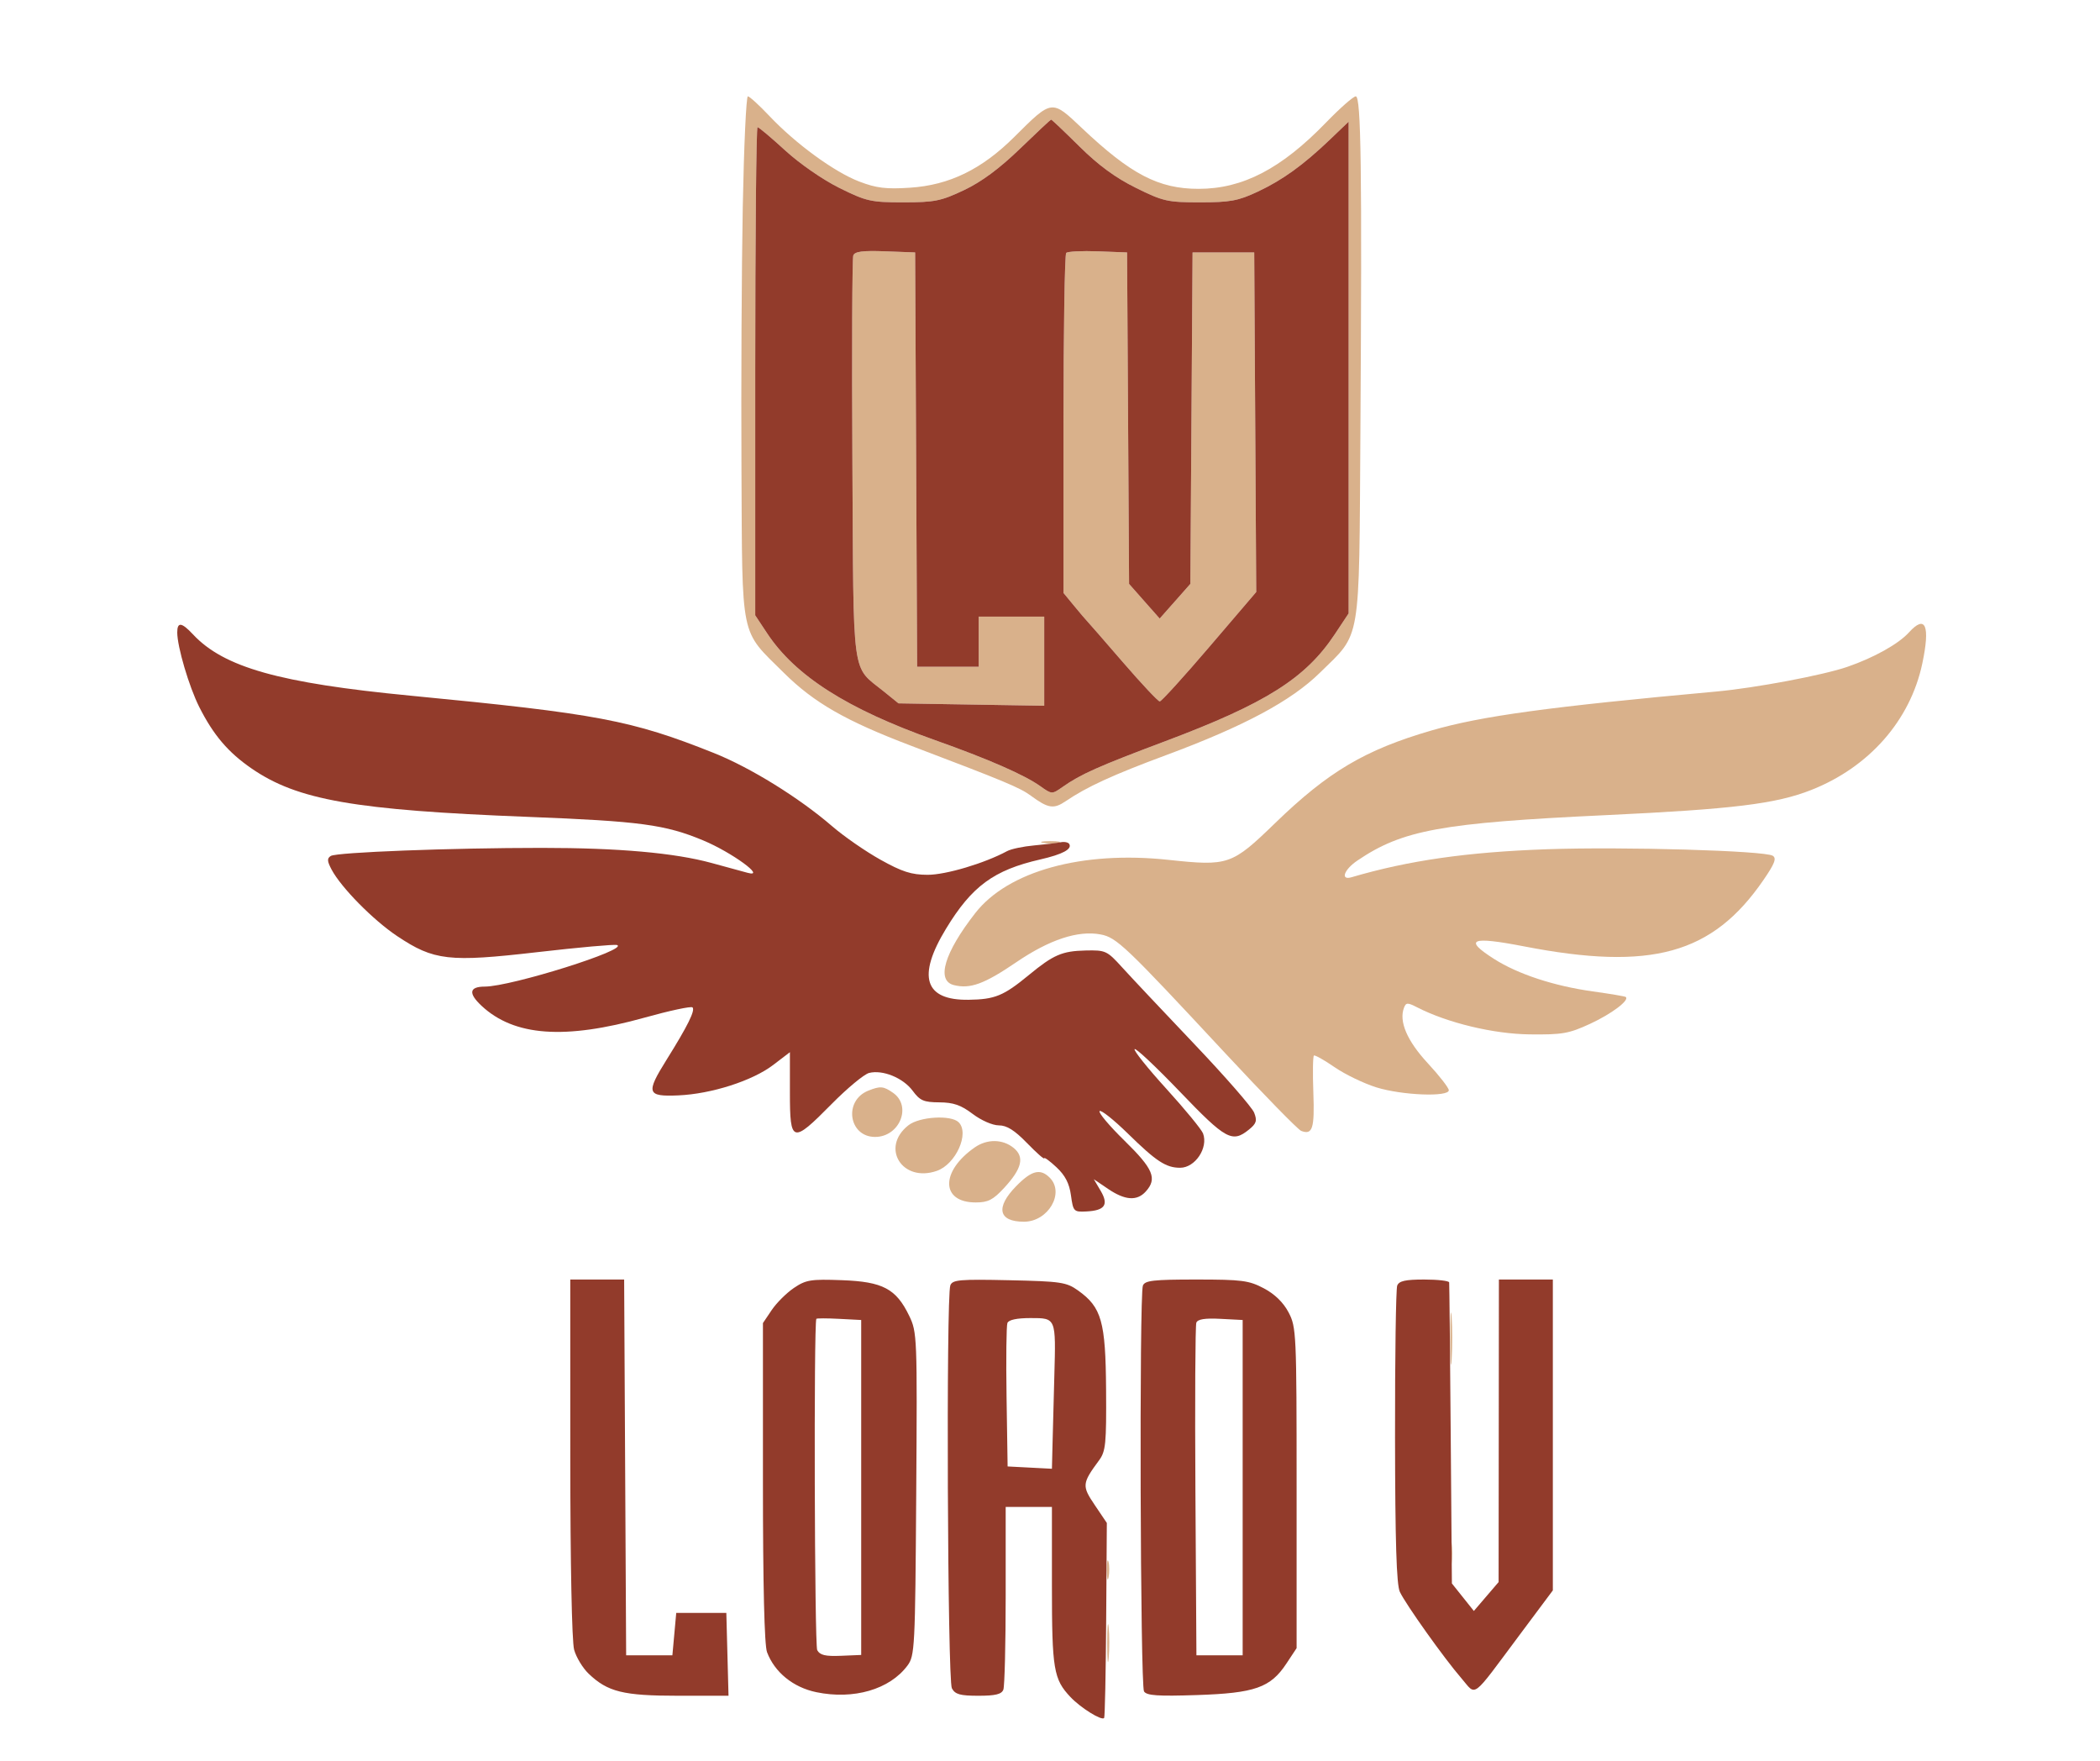 <svg xmlns="http://www.w3.org/2000/svg" width="545" height="457" viewBox="0 0 545 457" version="1.1"><path d="M 192.765 53.750 C 192.466 69.563, 192.314 100.050, 192.427 121.500 C 192.664 166.620, 191.954 163.191, 203.398 174.549 C 211.248 182.341, 219.487 187.063, 236.500 193.521 C 260.786 202.741, 264.670 204.360, 267.500 206.441 C 272.046 209.784, 273.454 210.004, 276.607 207.863 C 282.066 204.155, 288.826 201.057, 302.653 195.926 C 322.848 188.432, 335.093 181.874, 342.538 174.564 C 353.346 163.953, 352.698 167.776, 353.054 112.500 C 353.496 43.892, 353.237 25, 351.857 25 C 351.229 25, 347.741 28.071, 344.107 31.825 C 332.518 43.795, 322.504 49, 311.062 49 C 300.695 49, 293.466 45.236, 280.789 33.239 C 272.888 25.762, 273.080 25.737, 263.265 35.505 C 254.790 43.940, 246.390 48.032, 236.175 48.704 C 229.940 49.114, 227.468 48.814, 223 47.106 C 216.551 44.642, 206.484 37.300, 199.682 30.100 C 197.032 27.295, 194.514 25, 194.086 25 C 193.659 25, 193.064 37.938, 192.765 53.750 M 264.682 38.615 C 259.367 43.750, 254.724 47.182, 250.182 49.334 C 244.211 52.163, 242.537 52.500, 234.448 52.500 C 226.020 52.500, 224.879 52.244, 217.883 48.787 C 213.583 46.662, 207.551 42.491, 203.781 39.037 C 200.158 35.716, 196.925 33, 196.597 33 C 196.269 33, 196 61.498, 196 96.329 L 196 159.657 199.101 164.338 C 206.415 175.380, 219.888 183.964, 242.500 191.987 C 256.496 196.953, 265.837 201.035, 270.021 204.015 C 272.980 206.122, 273.019 206.123, 275.750 204.202 C 280.479 200.877, 284.981 198.872, 302.500 192.291 C 328.479 182.531, 338.818 176.008, 346.394 164.594 L 350 159.161 350 95.368 L 350 31.575 345.250 36.118 C 338.214 42.847, 332.862 46.709, 326.336 49.766 C 321.325 52.113, 319.220 52.500, 311.448 52.500 C 303.001 52.500, 301.888 52.249, 294.796 48.744 C 289.499 46.126, 285.055 42.868, 280.132 37.994 C 276.247 34.147, 272.941 31.014, 272.784 31.030 C 272.628 31.047, 268.982 34.460, 264.682 38.615 M 221.450 66.270 C 221.164 67.015, 221.058 90.851, 221.215 119.240 C 221.536 177.330, 220.884 172.541, 229.404 179.442 L 233.180 182.500 252.090 182.811 L 271 183.121 271 171.561 L 271 160 262.500 160 L 254 160 254 166.500 L 254 173 246.009 173 L 238.017 173 237.759 119.250 L 237.500 65.500 229.735 65.208 C 223.916 64.989, 221.839 65.255, 221.450 66.270 M 276.705 65.628 C 276.317 66.016, 276 86.024, 276 110.090 L 276 153.847 278.734 157.173 C 280.238 159.003, 281.701 160.725, 281.986 161 C 282.271 161.275, 286.488 166.113, 291.356 171.750 C 296.225 177.387, 300.557 182, 300.981 182 C 301.406 182, 307.214 175.612, 313.887 167.804 L 326.021 153.609 325.760 109.554 L 325.500 65.500 317.500 65.500 L 309.500 65.500 309.214 108.500 L 308.927 151.500 304.946 156 L 300.965 160.500 296.993 156.004 L 293.021 151.507 292.760 108.504 L 292.500 65.500 284.955 65.212 C 280.805 65.053, 277.093 65.241, 276.705 65.628 M 495.406 164.104 C 492.707 167.087, 486.318 170.654, 479.420 173.030 C 473.152 175.189, 455.531 178.510, 445.500 179.424 C 401.995 183.386, 384.372 185.795, 371.500 189.540 C 354.274 194.550, 344.715 200.212, 330.930 213.568 C 319.671 224.477, 318.808 224.773, 303.189 223.102 C 280.844 220.710, 261.615 226.016, 253.102 236.922 C 245.078 247.202, 242.921 254.440, 247.537 255.599 C 251.786 256.665, 255.434 255.333, 263.727 249.686 C 272.366 243.803, 279.766 241.358, 285.611 242.455 C 289.781 243.237, 292.012 245.361, 317.888 273.180 C 327.956 284.004, 336.865 293.118, 337.687 293.433 C 340.635 294.565, 341.191 292.813, 340.845 283.483 C 340.655 278.378, 340.725 274.057, 341 273.881 C 341.275 273.704, 343.705 275.077, 346.401 276.932 C 349.096 278.786, 353.974 281.135, 357.240 282.152 C 363.852 284.210, 376 284.684, 376 282.884 C 376 282.270, 373.545 279.115, 370.543 275.874 C 365.167 270.066, 363.008 265.028, 364.372 261.473 C 364.893 260.116, 365.298 260.102, 367.732 261.351 C 375.635 265.409, 387.591 268.286, 397 268.392 C 405.473 268.488, 407.170 268.190, 412.697 265.637 C 418.261 263.067, 422.996 259.492, 421.911 258.681 C 421.685 258.512, 417.851 257.866, 413.391 257.245 C 403.303 255.841, 393.945 252.765, 387.750 248.818 C 379.747 243.719, 381.733 242.882, 395.500 245.552 C 428.549 251.962, 444.400 247.585, 457.616 228.397 C 460.583 224.088, 461.122 222.693, 460.068 222.042 C 457.925 220.718, 421.226 219.659, 401.500 220.352 C 380.789 221.080, 365.581 223.258, 350.750 227.620 C 347.795 228.489, 348.783 225.656, 352.257 223.302 C 363.989 215.349, 374.003 213.517, 416.746 211.506 C 449.802 209.950, 460.888 208.592, 470.074 204.971 C 485.086 199.054, 495.749 186.921, 498.875 172.201 C 500.979 162.292, 499.715 159.342, 495.406 164.104 M 270.762 218.707 C 272.006 218.946, 273.806 218.937, 274.762 218.687 C 275.718 218.437, 274.700 218.241, 272.500 218.252 C 270.300 218.263, 269.518 218.468, 270.762 218.707 M 225.315 283.007 C 218.862 285.607, 220.265 295, 227.106 295 C 233.468 295, 236.724 287.022, 231.777 283.557 C 229.289 281.814, 228.454 281.743, 225.315 283.007 M 235.747 291.984 C 228.413 297.753, 234.151 306.935, 243.134 303.804 C 248.061 302.086, 251.666 294.066, 248.800 291.200 C 246.831 289.231, 238.621 289.724, 235.747 291.984 M 252.973 297.719 C 244.014 303.949, 244.146 312, 253.206 312 C 256.424 312, 257.706 311.348, 260.574 308.250 C 265.244 303.206, 265.957 300.193, 263.040 297.831 C 260.201 295.533, 256.181 295.488, 252.973 297.719 M 263.703 307.792 C 258.297 313.328, 259.111 317, 265.745 317 C 272.027 317, 276.392 309.535, 272.429 305.571 C 269.971 303.114, 267.709 303.690, 263.703 307.792 M 376.374 347.500 C 376.376 353.550, 376.541 355.896, 376.740 352.713 C 376.939 349.531, 376.937 344.581, 376.736 341.713 C 376.535 338.846, 376.372 341.450, 376.374 347.500 M 376.300 403 C 376.300 406.025, 376.487 407.262, 376.716 405.750 C 376.945 404.238, 376.945 401.762, 376.716 400.250 C 376.487 398.738, 376.300 399.975, 376.300 403 M 287.252 407.500 C 287.263 409.700, 287.468 410.482, 287.707 409.238 C 287.946 407.994, 287.937 406.194, 287.687 405.238 C 287.437 404.282, 287.241 405.300, 287.252 407.500 M 287.343 426.500 C 287.346 430.900, 287.522 432.576, 287.733 430.224 C 287.945 427.872, 287.942 424.272, 287.727 422.224 C 287.512 420.176, 287.339 422.100, 287.343 426.500" stroke="none" fill="#d9b18b" fill-rule="evenodd"/><path d="M 264.682 38.615 C 259.367 43.750, 254.724 47.182, 250.182 49.334 C 244.211 52.163, 242.537 52.500, 234.448 52.500 C 226.020 52.500, 224.879 52.244, 217.883 48.787 C 213.583 46.662, 207.551 42.491, 203.781 39.037 C 200.158 35.716, 196.925 33, 196.597 33 C 196.269 33, 196 61.498, 196 96.329 L 196 159.657 199.101 164.338 C 206.415 175.380, 219.888 183.964, 242.500 191.987 C 256.496 196.953, 265.837 201.035, 270.021 204.015 C 272.980 206.122, 273.019 206.123, 275.750 204.202 C 280.479 200.877, 284.981 198.872, 302.500 192.291 C 328.479 182.531, 338.818 176.008, 346.394 164.594 L 350 159.161 350 95.368 L 350 31.575 345.250 36.118 C 338.214 42.847, 332.862 46.709, 326.336 49.766 C 321.325 52.113, 319.220 52.500, 311.448 52.500 C 303.001 52.500, 301.888 52.249, 294.796 48.744 C 289.499 46.126, 285.055 42.868, 280.132 37.994 C 276.247 34.147, 272.941 31.014, 272.784 31.030 C 272.628 31.047, 268.982 34.460, 264.682 38.615 M 221.450 66.270 C 221.164 67.015, 221.058 90.851, 221.215 119.240 C 221.536 177.330, 220.884 172.541, 229.404 179.442 L 233.180 182.500 252.090 182.811 L 271 183.121 271 171.561 L 271 160 262.500 160 L 254 160 254 166.500 L 254 173 246.009 173 L 238.017 173 237.759 119.250 L 237.500 65.500 229.735 65.208 C 223.916 64.989, 221.839 65.255, 221.450 66.270 M 276.705 65.628 C 276.317 66.016, 276 86.024, 276 110.090 L 276 153.847 278.734 157.173 C 280.238 159.003, 281.701 160.725, 281.986 161 C 282.271 161.275, 286.488 166.113, 291.356 171.750 C 296.225 177.387, 300.557 182, 300.981 182 C 301.406 182, 307.214 175.612, 313.887 167.804 L 326.021 153.609 325.760 109.554 L 325.500 65.500 317.500 65.500 L 309.500 65.500 309.214 108.500 L 308.927 151.500 304.946 156 L 300.965 160.500 296.993 156.004 L 293.021 151.507 292.760 108.504 L 292.500 65.500 284.955 65.212 C 280.805 65.053, 277.093 65.241, 276.705 65.628 M 46 164.106 C 46 167.811, 49.066 178.195, 51.704 183.429 C 55.377 190.712, 59.194 195.201, 65.279 199.392 C 77.205 207.606, 92.030 210.202, 137 211.952 C 166.195 213.088, 172.619 213.951, 182.499 218.064 C 189.916 221.152, 199.063 227.832, 194 226.463 C 192.625 226.091, 188.438 224.949, 184.696 223.925 C 175.079 221.293, 160.538 220, 140.554 220 C 117.161 220, 87.395 221.138, 85.853 222.091 C 84.852 222.709, 84.892 223.436, 86.046 225.614 C 88.521 230.286, 96.843 238.730, 103.073 242.890 C 112.611 249.259, 116.495 249.704, 139.437 247.058 C 150.158 245.821, 159.462 244.987, 160.114 245.205 C 163.426 246.309, 132.690 255.975, 125.809 255.993 C 121.774 256.004, 121.486 257.717, 124.972 260.974 C 133.432 268.877, 146.568 269.829, 167.291 264.042 C 173.777 262.231, 179.370 261.036, 179.721 261.387 C 180.481 262.148, 178.478 266.194, 172.990 274.979 C 167.570 283.654, 167.873 284.573, 176.032 284.221 C 184.610 283.851, 195.281 280.432, 200.652 276.332 L 205 273.013 205 283.507 C 205 296.644, 205.609 296.812, 215.795 286.493 C 219.871 282.365, 224.260 278.722, 225.549 278.398 C 229.086 277.511, 234.385 279.677, 236.857 283.020 C 238.753 285.584, 239.718 286.004, 243.780 286.028 C 247.440 286.049, 249.382 286.723, 252.428 289.028 C 254.658 290.715, 257.592 292, 259.215 292 C 261.298 292, 263.287 293.247, 266.537 296.592 C 268.992 299.117, 271 300.894, 271 300.541 C 271 300.188, 272.427 301.232, 274.171 302.862 C 276.446 304.988, 277.512 307.052, 277.941 310.163 C 278.517 314.336, 278.666 314.494, 281.879 314.341 C 286.747 314.108, 287.795 312.616, 285.645 308.976 L 283.871 305.973 287.575 308.486 C 291.961 311.463, 295.073 311.681, 297.345 309.171 C 300.377 305.821, 299.328 303.306, 291.843 295.983 C 287.907 292.132, 284.995 288.672, 285.371 288.295 C 285.748 287.918, 289.081 290.572, 292.778 294.193 C 300.105 301.368, 302.607 303, 306.279 303 C 310.171 303, 313.623 297.824, 312.218 294.096 C 311.823 293.048, 307.533 287.827, 302.684 282.494 C 297.835 277.162, 294.133 272.534, 294.457 272.210 C 294.780 271.886, 300.097 276.890, 306.273 283.330 C 318.123 295.689, 319.796 296.605, 324.119 293.105 C 326.076 291.520, 326.299 290.798, 325.480 288.700 C 324.941 287.321, 317.930 279.286, 309.901 270.846 C 301.871 262.406, 293.464 253.475, 291.219 251 C 287.296 246.676, 286.925 246.505, 281.737 246.624 C 275.631 246.765, 273.393 247.733, 267 253 C 260.444 258.401, 258.210 259.318, 251.370 259.414 C 239.935 259.574, 237.967 253.401, 245.499 241.002 C 252.221 229.936, 257.900 225.762, 270 222.996 C 275.767 221.677, 278.311 220.313, 277.488 218.981 C 277.219 218.545, 276.211 218.349, 275.249 218.547 C 274.287 218.744, 271.196 219.112, 268.380 219.363 C 265.564 219.615, 262.414 220.278, 261.380 220.836 C 255.527 223.998, 245.457 226.999, 240.739 226.987 C 236.524 226.976, 234.132 226.210, 228.500 223.068 C 224.650 220.920, 219.025 217.026, 216 214.415 C 207.395 206.986, 194.776 199.175, 185.232 195.368 C 163.865 186.845, 155.050 185.181, 106.500 180.503 C 72.511 177.229, 58.076 173.159, 50.076 164.595 C 47.137 161.450, 46 161.313, 46 164.106 M 148.006 378.250 C 148.009 405.627, 148.414 425.951, 148.999 428.057 C 149.543 430.013, 151.228 432.802, 152.744 434.254 C 157.700 439.002, 161.742 440, 176.002 440 L 189.068 440 188.784 429.250 L 188.500 418.500 182 418.500 L 175.500 418.500 175 424 L 174.500 429.500 168.500 429.500 L 162.500 429.500 162.240 380.750 L 161.981 332 154.990 332 L 148 332 148.006 378.250 M 206.024 334.194 C 204.112 335.488, 201.524 338.066, 200.274 339.922 L 198 343.296 198 384.583 C 198 411.263, 198.375 426.866, 199.061 428.685 C 201.033 433.914, 205.849 437.827, 211.848 439.072 C 221.543 441.085, 230.893 438.361, 235.500 432.182 C 237.414 429.615, 237.512 427.703, 237.782 387.631 C 238.057 346.735, 238.014 345.661, 235.946 341.388 C 232.554 334.381, 229.105 332.559, 218.500 332.170 C 210.395 331.872, 209.154 332.074, 206.024 334.194 M 246.634 333.512 C 245.519 336.418, 245.901 435.946, 247.035 438.066 C 247.878 439.640, 249.160 440, 253.928 440 C 258.347 440, 259.935 439.611, 260.393 438.418 C 260.727 437.548, 261 426.523, 261 413.918 L 261 391 267 391 L 273 391 273 411.435 C 273 433.147, 273.425 435.701, 277.814 440.339 C 280.460 443.136, 285.841 446.492, 286.548 445.786 C 286.747 445.587, 286.986 434.115, 287.080 420.292 L 287.250 395.161 284.121 390.523 C 280.745 385.523, 280.803 384.925, 285.245 378.893 C 286.959 376.565, 287.153 374.599, 287.055 360.548 C 286.931 342.856, 285.896 339.201, 279.773 334.834 C 276.764 332.689, 275.319 332.474, 261.884 332.180 C 249.032 331.899, 247.191 332.059, 246.634 333.512 M 296.607 333.582 C 295.649 336.078, 295.931 437.342, 296.900 438.872 C 297.586 439.956, 300.468 440.154, 310.634 439.818 C 325.673 439.320, 329.713 437.901, 333.839 431.667 L 336.500 427.647 336.500 386.073 C 336.500 345.921, 336.429 344.365, 334.423 340.540 C 333.067 337.956, 330.840 335.783, 328.015 334.290 C 324.133 332.237, 322.316 332, 310.450 332 C 299.303 332, 297.118 332.250, 296.607 333.582 M 362.607 333.582 C 362.273 334.452, 362.020 352.114, 362.045 372.832 C 362.078 400.057, 362.424 411.205, 363.295 413.045 C 364.854 416.336, 374.846 430.361, 379.258 435.448 C 383.275 440.081, 381.582 441.346, 394.473 424.078 L 403 412.656 403 372.328 L 403 332 396 332 L 389 332 388.962 371.250 L 388.925 410.500 385.712 414.250 L 382.500 418 379.651 414.429 L 376.801 410.858 376.495 372.179 C 376.327 350.905, 376.147 333.163, 376.095 332.750 C 376.043 332.337, 373.123 332, 369.607 332 C 364.700 332, 363.073 332.368, 362.607 333.582 M 211.859 342.200 C 211.175 343.655, 211.394 426.868, 212.086 428.160 C 212.784 429.465, 214.184 429.799, 218.245 429.630 L 223.500 429.412 223.500 385.956 L 223.500 342.500 217.750 342.200 C 214.588 342.035, 211.937 342.035, 211.859 342.200 M 261.445 343.284 C 261.174 343.990, 261.075 352.652, 261.226 362.534 L 261.500 380.500 267.250 380.800 L 273 381.100 273.168 374.300 C 273.260 370.560, 273.466 362.775, 273.625 357 C 274.041 341.870, 274.094 342, 267.450 342 C 263.885 342, 261.763 342.454, 261.445 343.284 M 310.477 343.200 C 310.202 343.915, 310.095 363.625, 310.239 387 L 310.500 429.500 316.500 429.500 L 322.500 429.500 322.500 386 L 322.500 342.500 316.738 342.200 C 312.705 341.990, 310.826 342.290, 310.477 343.200" stroke="none" fill="#923b2b" fill-rule="evenodd"/></svg>